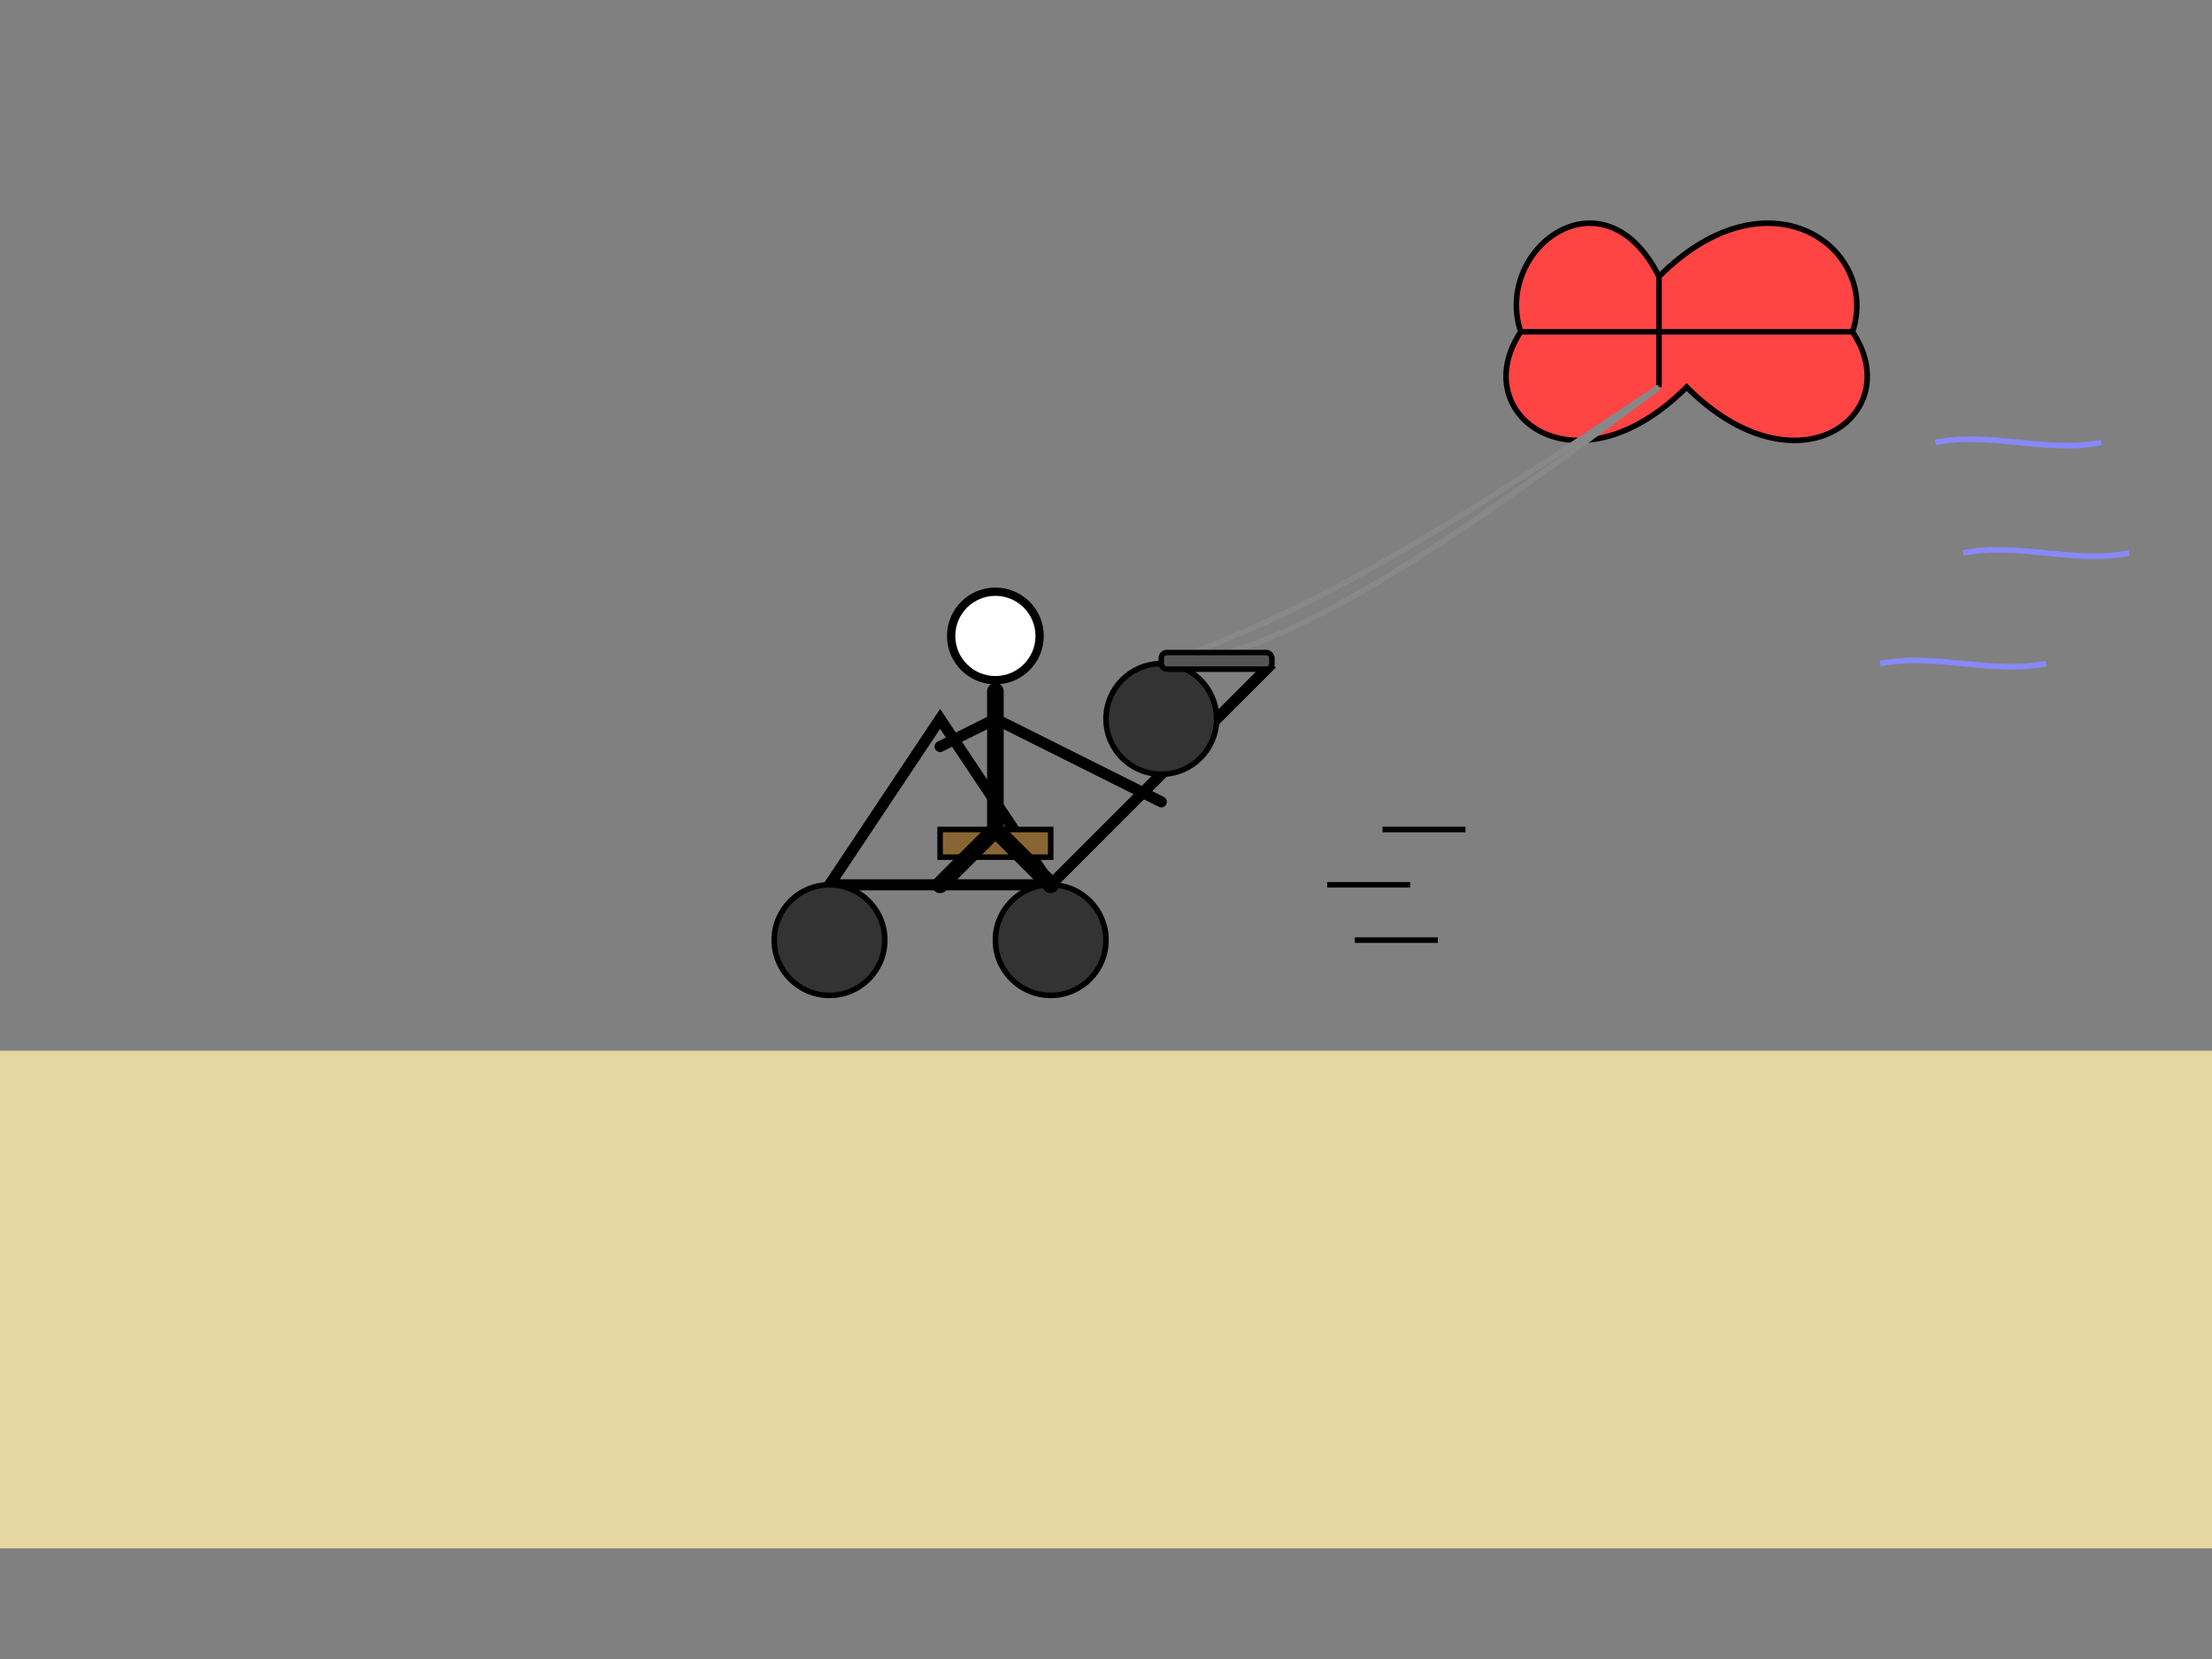 <?xml version="1.0" encoding="UTF-8"?>
<svg width="400" height="300" version="1.1" viewBox="0 0 400 300" xmlns="http://www.w3.org/2000/svg">
  <rect x="0" y="0" width="400" height="300" fill="#808080" stroke="none"/>
  <g>
    <!-- Ground/Sand -->
    <path d="M 0,190 H 400 V 280 H 0 Z" fill="#e6d7a0"/>

    <!-- Kite in sky -->
    <path d="M 300,50 C 320,30 340,45 335,60 C 345,75 325,90 305,70 C 285,90 265,75 275,60 C 270,45 290,30 300,50 Z" fill="#f44" stroke="#000" stroke-width="1"/>
    <path d="M 300,50 L 300,70" stroke="#000" stroke-width="1"/>
    <path d="M 275,60 L 335,60" stroke="#000" stroke-width="1"/>
    
    <!-- Kite strings -->
    <path d="M 300,70 C 270,90 240,110 210,120" fill="none" stroke="#888" stroke-width="1"/>
    <path d="M 300,70 C 260,100 230,120 210,120" fill="none" stroke="#888" stroke-width="1"/>
    
    <!-- Buggy frame -->
    <path d="M 150,160 L 190,160 L 230,120 L 190,160 L 170,130 L 150,160 Z" fill="none" stroke="#000" stroke-width="2"/>
    
    <!-- Wheels -->
    <circle cx="150" cy="170" r="10" fill="#333" stroke="#000" stroke-width="1"/>
    <circle cx="190" cy="170" r="10" fill="#333" stroke="#000" stroke-width="1"/>
    <circle cx="210" cy="130" r="10" fill="#333" stroke="#000" stroke-width="1"/>
    
    <!-- Seat -->
    <rect x="170" y="150" width="20" height="5" fill="#863" stroke="#000" stroke-width="1"/>
    
    <!-- Person -->
    <g transform="translate(180, 150)">
      <!-- Body -->
      <line x1="0" y1="0" x2="0" y2="-25" stroke="#000" stroke-width="3" stroke-linecap="round"/>
      
      <!-- Head -->
      <circle cx="0" cy="-35" r="8" fill="#fff" stroke="#000" stroke-width="1.5"/>
      
      <!-- Arms - one stretched to hold kite control bar -->
      <line x1="0" y1="-20" x2="30" y2="-5" stroke="#000" stroke-width="2" stroke-linecap="round"/>
      <line x1="0" y1="-20" x2="-10" y2="-15" stroke="#000" stroke-width="2" stroke-linecap="round"/>
      
      <!-- Legs -->
      <line x1="0" y1="0" x2="-10" y2="10" stroke="#000" stroke-width="3" stroke-linecap="round"/>
      <line x1="0" y1="0" x2="10" y2="10" stroke="#000" stroke-width="3" stroke-linecap="round"/>
    </g>
    
    <!-- Control bar for kite -->
    <rect x="210" y="118" width="20" height="3" fill="#555" stroke="#000" stroke-width="1" rx="1" ry="1"/>
    
    <!-- Motion lines -->
    <path d="M 240,160 L 255,160" stroke="#000" stroke-width="1"/>
    <path d="M 250,150 L 265,150" stroke="#000" stroke-width="1"/>
    <path d="M 245,170 L 260,170" stroke="#000" stroke-width="1"/>
    
    <!-- Wind effect -->
    <path d="M 350,80 C 360,78 370,82 380,80" fill="none" stroke="#88f" stroke-width="1"/>
    <path d="M 355,100 C 365,98 375,102 385,100" fill="none" stroke="#88f" stroke-width="1"/>
    <path d="M 340,120 C 350,118 360,122 370,120" fill="none" stroke="#88f" stroke-width="1"/>
  </g>
</svg>
